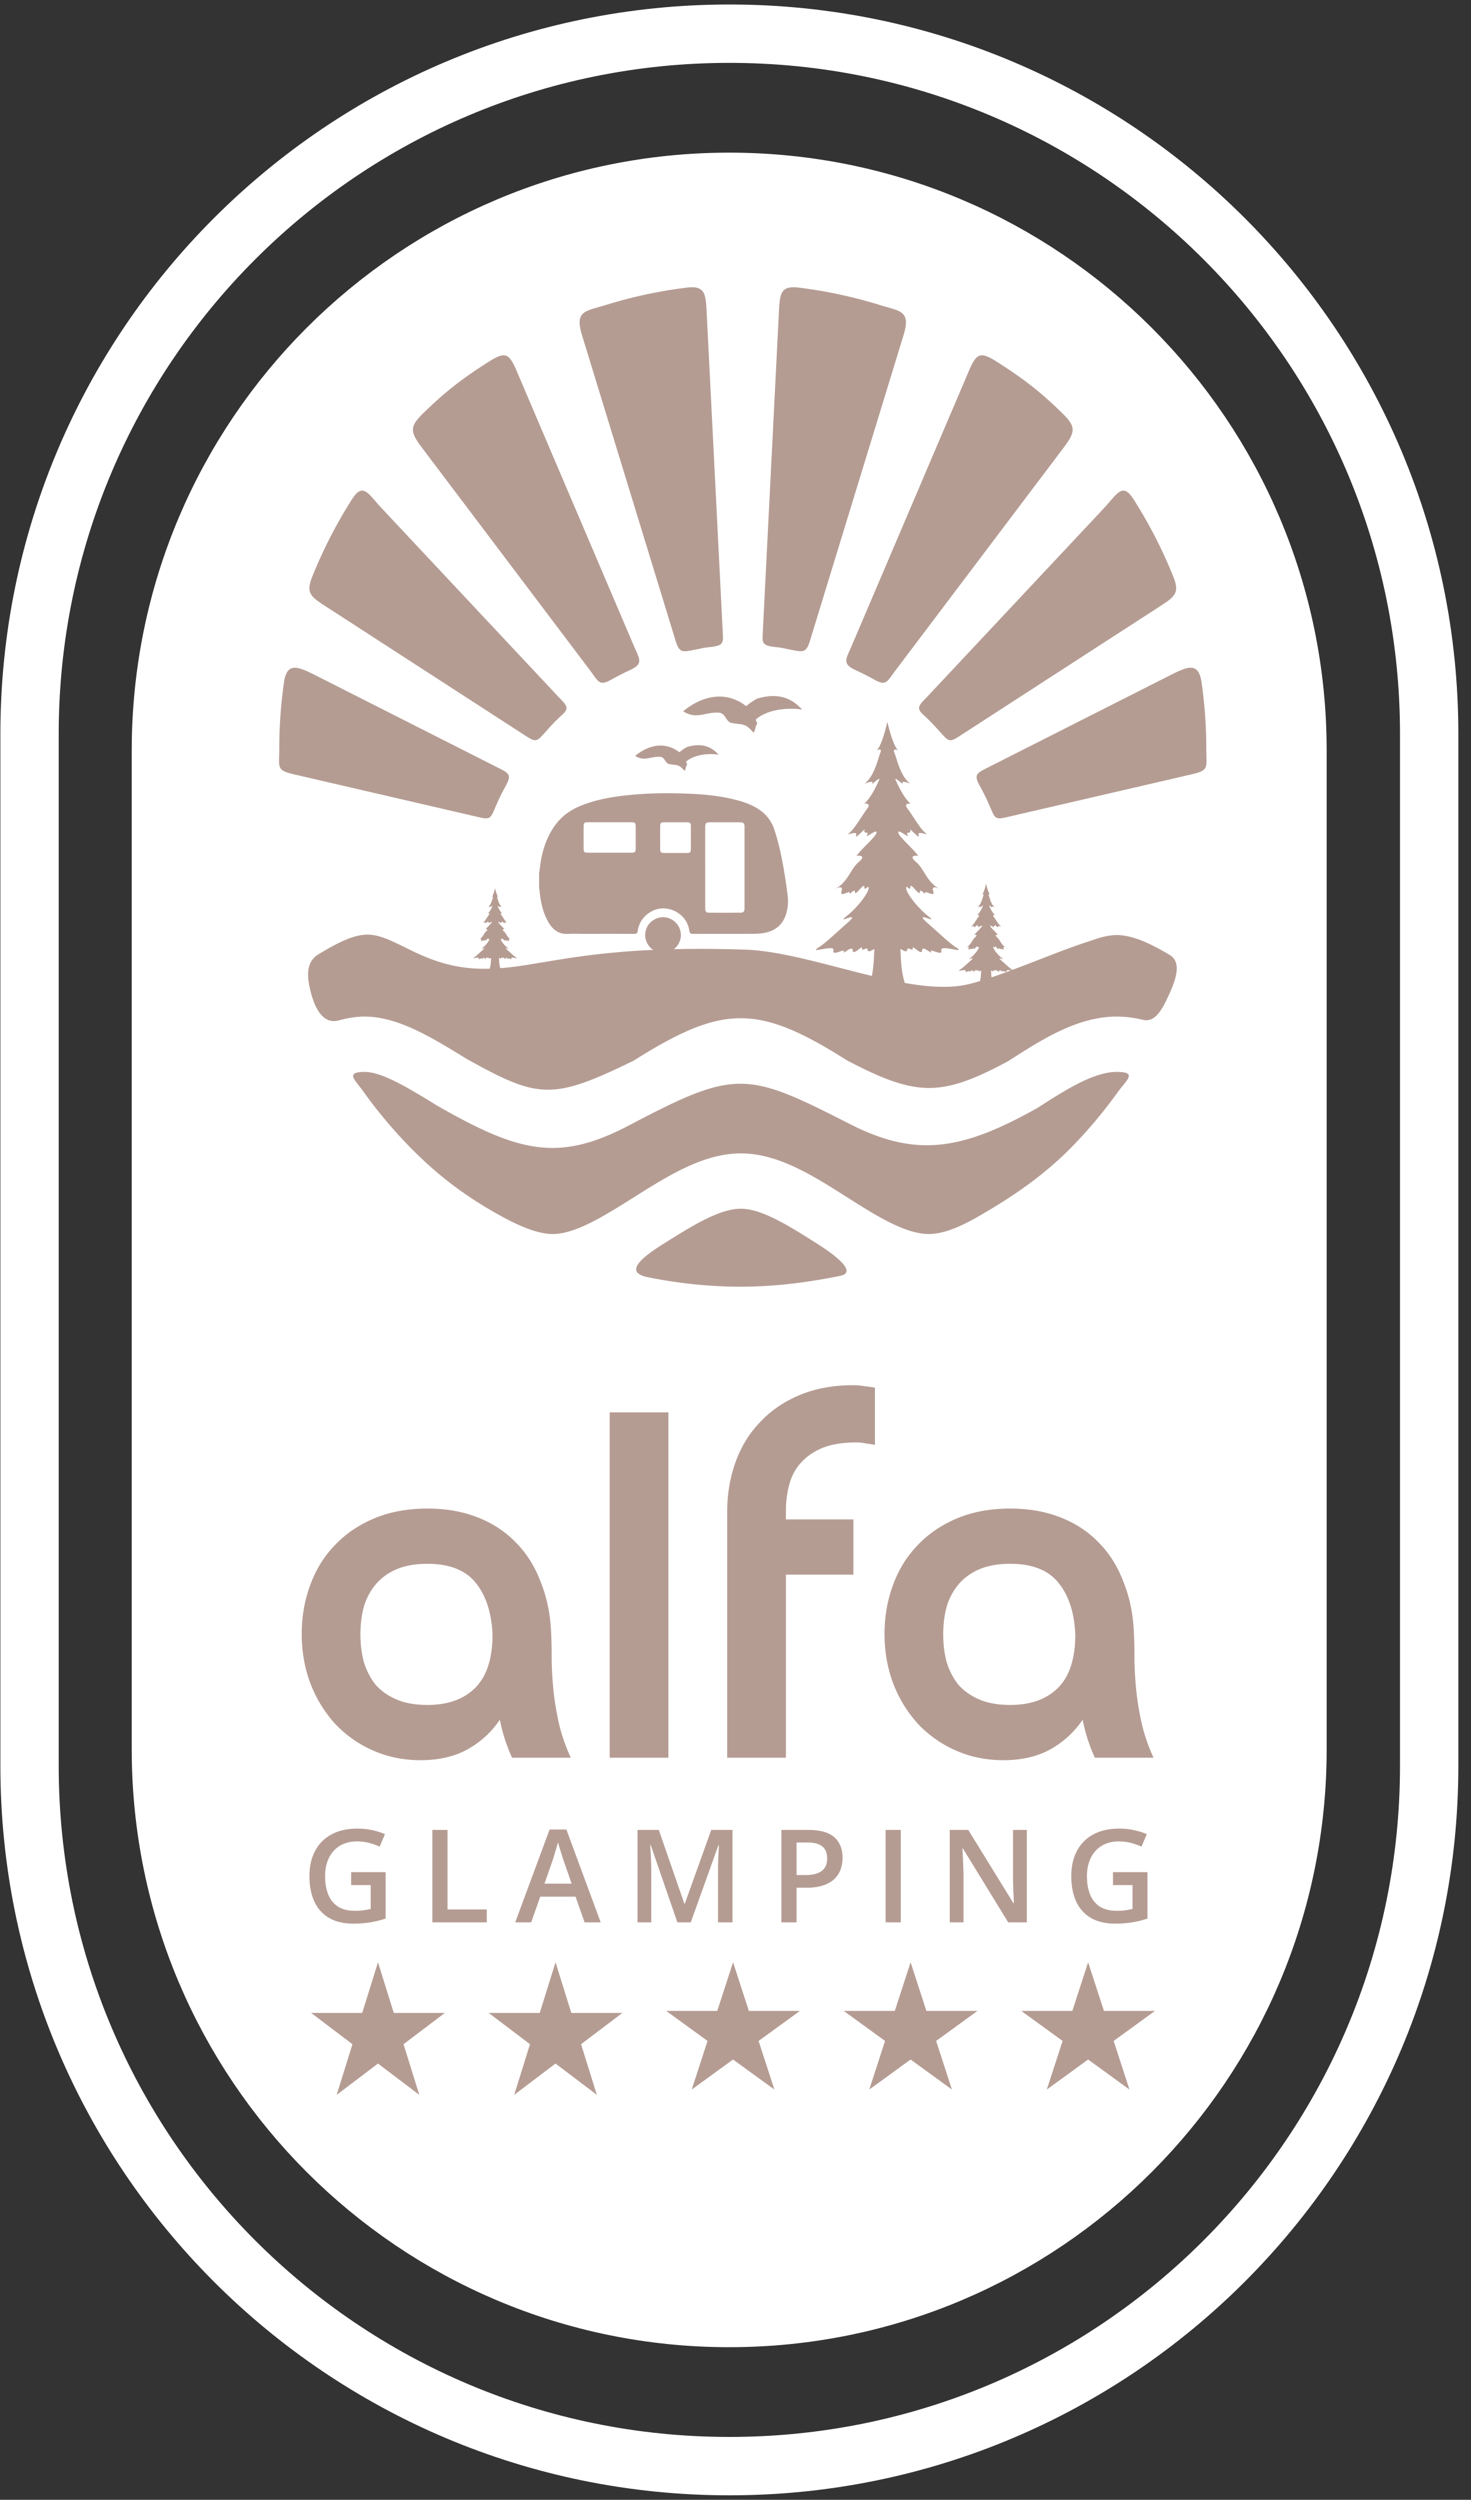 <svg width="116" height="197" fill="none" xmlns="http://www.w3.org/2000/svg"><rect width="100%" height="100%" fill="#333333" stroke="none"/><path d="M2.33 57.84c0-30.479 24.708-55.186 55.186-55.186s55.186 24.707 55.186 55.186v81.32c0 30.478-24.708 55.186-55.186 55.186S2.33 169.638 2.33 139.16V57.84z" stroke="#fff" stroke-width="4.6"/><path d="M10.388 59.144c0-26.021 21.095-47.115 47.115-47.115 26.021 0 47.115 21.094 47.115 47.115v78.714c0 26.021-21.094 47.115-47.115 47.115-26.02 0-47.115-21.094-47.115-47.115V59.144z" fill="#fff"/><path d="M29.808 154.638l1.245 3.991h4.028l-3.259 2.467 1.245 3.991-3.26-2.467-3.258 2.467 1.245-3.991-3.26-2.467h4.029l1.245-3.991zm28 0l1.245 3.832h4.028l-3.259 2.368 1.245 3.831-3.26-2.368-3.258 2.368 1.245-3.831-3.26-2.368h4.029l1.245-3.832zm14 0l1.245 3.832h4.028l-3.259 2.368 1.245 3.831-3.26-2.368-3.258 2.368 1.245-3.831-3.26-2.368h4.029l1.245-3.832zm14 0l1.245 3.832h4.028l-3.259 2.368 1.245 3.831-3.26-2.368-3.258 2.368 1.245-3.831-3.26-2.368h4.029l1.245-3.832zm-42 0l1.245 3.991h4.028l-3.259 2.467 1.245 3.991-3.26-2.467-3.258 2.467 1.245-3.991-3.26-2.467h4.029l1.245-3.991z" fill="#B59C93"/><path fill-rule="evenodd" clip-rule="evenodd" d="M53.868 56.051l.129-.098c.248-.192.493-.358.733-.492a4.62 4.62 0 01.766-.349c1.158-.402 2.309-.265 3.353.538.247-.225.543-.425.86-.594 2.241-.679 3.19.534 3.565.869-1.111-.19-2.76-.024-3.647.757-.088.076.14.289.064.389-.126.168-.125.456-.255.671-.342-.339-.496-.585-.983-.66-.355-.055-.796-.086-.904-.158-.374-.244-.361-.737-.898-.762-1.076-.053-1.716.567-2.783-.111zm-3.785 3.515l.09-.07a4.17 4.17 0 01.515-.344c.173-.098.353-.18.537-.244.813-.282 1.62-.186 2.354.376.173-.157.381-.297.604-.416 1.573-.476 2.239.375 2.502.609-.78-.133-1.938-.016-2.56.53-.062.054.098.203.045.273-.089.118-.088.32-.179.47-.24-.237-.348-.41-.69-.462-.249-.039-.559-.06-.635-.11-.262-.171-.253-.517-.63-.535-.755-.037-1.204.397-1.953-.078zM90.12 80.368a8.683 8.683 0 00-2.05-.255c-3.094 0-5.842 1.763-8.588 3.525-4.13 2.21-6.2 2.673-9.528 1.402-.932-.353-1.963-.848-3.163-1.476-7.04-4.458-9.791-4.407-16.843.033-1.798.876-3.177 1.499-4.358 1.868-3.012.946-4.718.25-8.802-2.024-2.749-1.69-5.405-3.323-8.019-3.328h-.007c-.68 0-1.348.108-2.01.295-1.227.347-1.882-.85-2.23-2.167-.308-1.163-.458-2.402.588-3.036 1.42-.859 2.702-1.516 3.652-1.516h.007c1.381.002 3.524 1.32 5.738 2.681 2.932 1.802 5.979 3.674 9.079 3.674h.008c1.704-.001 3.348-.566 4.958-1.375 9.694-4.86 9.768-5.06 19.499-.082 1.667.853 3.383 1.457 5.193 1.457 3.093 0 5.842-1.764 8.587-3.527 2.2-1.413 4.406-2.828 6.24-2.828 1.252 0 2.675.676 4.156 1.557.95.567.545 1.853-.03 3.11-.507 1.112-1.068 2.258-2.078 2.012zm-1.987 5.715a37.22 37.22 0 01-3.51 4.196c-2.219 2.286-4.656 3.963-7.398 5.542-1.414.818-2.779 1.427-3.981 1.427-1.875 0-4.182-1.462-6.453-2.903-2.736-1.733-5.441-3.45-8.37-3.45h-.007c-2.932 0-5.691 1.736-8.466 3.483-2.267 1.427-4.556 2.867-6.354 2.87h-.008c-1.227 0-2.731-.665-4.302-1.54-2.92-1.63-5.252-3.465-7.576-5.956a37.232 37.232 0 01-3.08-3.767c-.617-.867-1.448-1.512.134-1.512h.007c.085 0 .176.008.268.016 1.38.15 3.395 1.388 5.47 2.662 6.454 3.68 9.547 4.453 15.138 1.515 8.41-4.426 9.219-4.242 17.39-.078 5.222 2.659 8.854 2.056 14.796-1.29 2.2-1.412 4.405-2.825 6.24-2.825 1.677 0 .749.65.062 1.61zm-21.878 14.463c-2.535.514-5.149.854-7.84.854-2.496 0-4.932-.267-7.289-.739-1.61-.318-1.178-1.149 1.138-2.606 2.231-1.404 4.451-2.801 6.15-2.801h.008c1.668.001 3.84 1.377 6.036 2.768 1.77 1.122 3.05 2.271 1.797 2.524z" fill="#B59C93"/><path d="M76.358 77.564c3.697-.88 10.21-4.196 12.103-3.83 1.892.367-.088 1.585-.088 1.585l-7.702 5.545-12.323-.396-8.67-3.3-12.542 4.796-14.524-2.772-6.337-4.357c.322-.293 1.012-.933 2.244-1.144 2.333-.4 4.401 2.42 9.066 2.64 4.665.22 7.702-1.936 21.17-1.496 5.265.172 12.982 3.829 17.603 2.729z" fill="#B59C93"/><path fill-rule="evenodd" clip-rule="evenodd" d="M61.126 50.988c.608.066.617.095 1.204.21 1.021.196 1.245.274 1.554-.738l7.372-24.06c.592-1.933-.304-1.873-1.837-2.351a36.415 36.415 0 00-6.436-1.384c-1.459-.176-1.485.51-1.562 1.958l-1.283 25.475c-.031.624.089.792.988.89zm6.338 1.818a22.76 22.76 0 011.502.765c.924.518.987.143 1.64-.722L83.93 35.207c.965-1.285.865-1.662-.31-2.792-1.692-1.63-2.94-2.578-4.858-3.81-1.399-.897-1.72-.875-2.352.611l-9.218 21.61c-.48 1.125-.821 1.475.272 1.98zm5.346 3.522c.559.505.885.869 1.39 1.43.586.652.683.76 1.431.272L91.53 47.743c1.117-.725 1.502-1.028 1.004-2.275a36.795 36.795 0 00-3.145-6.123c-.874-1.371-1.277-.43-2.326.693L73.157 54.867c-.6.642-.997.877-.347 1.461zm4.462 5.62c.352.638.56 1.07.847 1.745.343.815.4.908 1.27.706l14.456-3.347c1.547-.356 1.28-.486 1.28-2.088 0-1.758-.128-3.487-.372-5.181-.24-1.682-1.129-1.254-2.657-.478L78.03 60.42c-.993.507-1.288.568-.759 1.528zm-21.25-10.96c-.606.066-.615.095-1.205.21-1.021.196-1.243.274-1.552-.738L45.89 26.4c-.589-1.933.304-1.873 1.838-2.351a36.426 36.426 0 016.436-1.384c1.458-.176 1.485.51 1.563 1.958l1.282 25.475c.031.624-.09.792-.987.89zm-6.338 1.818c-.513.237-1.014.493-1.501.765-.926.518-.988.143-1.64-.722L33.218 35.207c-.966-1.285-.866-1.662.309-2.792 1.691-1.63 2.94-2.578 4.857-3.81 1.398-.897 1.72-.875 2.352.611l9.219 21.61c.48 1.125.82 1.475-.272 1.98zm-5.347 3.522c-.56.505-.885.869-1.389 1.43-.589.652-.684.76-1.432.272L25.618 47.743c-1.116-.725-1.502-1.028-1.003-2.275a36.858 36.858 0 013.143-6.123c.875-1.371 1.278-.43 2.328.693l13.906 14.829c.598.642.994.877.345 1.461zm-4.463 5.62c-.35.638-.56 1.07-.845 1.745-.344.815-.398.908-1.27.706l-14.455-3.347c-1.548-.356-1.281-.486-1.281-2.088 0-1.758.128-3.487.37-5.181.24-1.682 1.13-1.254 2.659-.478l14.064 7.115c.993.507 1.288.568.758 1.528zm30.103-5.07s.4 1.827.839 2.254c0 0-.46-.233-.28.195.18.427.44 1.807 1.238 2.428 0 0-.74-.291-.6-.038.14.252-.719-.623-.539-.234.18.39.61 1.363 1.169 1.849 0 0-.6-.077-.24.389s1.009 1.607 1.409 1.918c.399.311-.69-.264-.53.182.16.447-.786-.69-.666-.379.12.31-.383.031-.203.362.18.33-.758-.513-.739-.202.02.311 1.099 1.2 1.578 1.84 0 0-.879-.116-.18.486.7.603.82 1.56 1.878 2.143 0 0-.7-.408-.519.156.18.563-.679-.117-.64.136.04.252-.398-.428-.419-.059-.02.37-.739-.816-.739-.408s-.339-.233-.339.098c0 .33.82 1.478 1.758 2.216.939.739-1.338-.578-.04.56 1.298 1.14 1.598 1.476 2.297 1.942.7.467-1.378-.317-1.238.187.14.504-.939-.206-.819.094.12.298-.68-.56-.699-.094-.02.467-.8-.485-.74-.168.06.317-.418-.187-.438.13-.02.318-.6-.187-.54-.037.06.15-.02 1.999.52 3.007H68.44c.54-1.008.46-2.858.52-3.007.06-.15-.52.355-.54.038-.02-.318-.5.186-.44-.131s-.718.635-.738.168c-.02-.467-.82.392-.7.094.12-.3-.958.41-.819-.094.14-.504-1.937.28-1.237-.187.698-.466.998-.803 2.297-1.942 1.298-1.138-.98.178-.04-.56.938-.738 1.757-1.887 1.757-2.216 0-.33-.339.31-.339-.098 0-.408-.719.778-.739.408-.02-.369-.46.311-.42.059.04-.253-.818.427-.639-.136.18-.564-.52-.156-.52-.156 1.06-.583 1.18-1.54 1.878-2.143.7-.602-.179-.485-.179-.485.48-.641 1.558-1.53 1.578-1.841.02-.31-.919.532-.739.201.18-.33-.322-.05-.203-.361.12-.31-.825.826-.666.38.16-.447-.929.128-.53-.183.4-.311 1.05-1.452 1.409-1.918.36-.466-.24-.39-.24-.39.56-.485.989-1.46 1.169-1.848.18-.389-.68.486-.54.234.14-.253-.599.038-.599.038.8-.621 1.059-2.002 1.239-2.428.18-.428-.28-.195-.28-.195.437-.427.837-2.254.837-2.254zm7.783 12.764s.152.697.32.86c0 0-.175-.089-.106.074.068.163.167.69.472.927 0 0-.282-.11-.229-.015.054.096-.274-.237-.205-.09.068.15.232.521.445.707 0 0-.228-.03-.091.148s.385.613.537.732c.153.119-.263-.101-.202.07.061.17-.3-.264-.254-.146.046.12-.146.013-.077.138.068.127-.29-.195-.282-.076.007.118.419.458.602.702 0 0-.335-.044-.069.186.267.23.313.595.717.817 0 0-.267-.156-.198.06.068.215-.26-.045-.244.052.015.096-.152-.164-.16-.023-.007.141-.282-.311-.282-.156 0 .156-.13-.089-.13.037 0 .127.313.564.671.846.359.282-.51-.22-.015.214.495.435.61.563.877.74.267.18-.526-.12-.473.072.053.193-.358-.078-.312.036.045.114-.26-.213-.267-.036-.008.178-.305-.185-.282-.064.023.12-.16-.071-.168.05-.007.121-.229-.072-.206-.015.023.057-.007.763.199 1.147h-1.174c.206-.384.176-1.09.199-1.147.022-.056-.199.136-.206.015-.008-.121-.19.07-.168-.05.023-.121-.274.242-.281.064-.008-.177-.313.15-.267.036.045-.114-.366.157-.313-.036.053-.192-.739.107-.473-.071.267-.178.382-.306.877-.74.495-.436-.373.067-.015-.215.358-.282.67-.72.67-.846s-.129.119-.129-.037c0-.155-.274.297-.282.156-.007-.14-.175.119-.16.023.016-.097-.312.163-.244-.053.07-.215-.198-.059-.198-.059.404-.222.45-.588.717-.817.267-.23-.068-.186-.068-.186.183-.244.594-.584.602-.702.007-.119-.35.202-.282.076.069-.125-.123-.019-.077-.138.045-.118-.315.316-.255.146.061-.171-.354.049-.201-.07.152-.119.4-.555.537-.732.137-.178-.092-.148-.092-.148.214-.186.378-.557.446-.706.069-.148-.259.185-.206.09.054-.097-.228.014-.228.014.305-.237.404-.764.473-.927.068-.163-.107-.074-.107-.074.165-.163.317-.86.317-.86zm-38.722.352s.122.56.255.69c0 0-.14-.07-.085.06.055.132.134.555.377.746 0 0-.224-.09-.182-.012.042.077-.22-.191-.164-.072.055.119.185.418.356.567 0 0-.183-.024-.073.119.109.143.307.493.428.588.122.096-.21-.08-.161.056.049.137-.24-.212-.203-.117.037.096-.117.01-.062.111.055.101-.23-.157-.224-.062.006.096.334.369.48.564 0 0-.267-.035-.055.15.213.184.25.478.572.657 0 0-.213-.125-.158.048.055.172-.207-.036-.195.041.013.078-.121-.13-.128-.017-.006.113-.224-.25-.224-.126 0 .126-.104-.071-.104.03 0 .101.25.453.535.68.286.227-.407-.177-.012.172.395.35.487.452.7.596.212.143-.42-.098-.378.057.043.155-.286-.063-.249.029.036.092-.207-.172-.213-.029-.006.143-.243-.149-.225-.051.018.097-.127-.057-.134.04-.006.097-.182-.058-.163-.012.017.046-.007.613.157.922h-.936c.164-.309.14-.876.158-.922.018-.046-.158.11-.164.012-.006-.098-.152.057-.134-.04.018-.098-.219.195-.225.051-.006-.143-.25.12-.212.029.036-.093-.293.126-.25-.029.042-.155-.59.086-.378-.057.213-.143.305-.246.7-.596.395-.35-.298.055-.012-.171.286-.228.535-.58.535-.68 0-.102-.103.095-.103-.03 0-.126-.22.238-.225.125-.006-.114-.14.095-.128.017.012-.077-.25.131-.195-.041.055-.173-.158-.048-.158-.048.322-.179.359-.472.571-.657.214-.185-.054-.15-.054-.15.146-.196.474-.468.48-.564.006-.095-.28.163-.225.062.055-.1-.098-.015-.061-.11.036-.096-.252.253-.203.116.049-.137-.283.04-.161-.056.121-.095.319-.445.428-.588.11-.143-.073-.12-.073-.12.17-.148.301-.447.356-.566.055-.12-.207.149-.164.072.043-.078-.183.012-.183.012.244-.191.323-.614.378-.745.055-.131-.086-.06-.086-.06.135-.131.256-.691.256-.691z" fill="#B59C93"/><path d="M42.513 68.823c.051-.358.09-.718.155-1.073.178-.961.504-1.864 1.076-2.671.518-.732 1.206-1.235 2.027-1.57 1.108-.454 2.27-.675 3.452-.814a30.44 30.44 0 014.227-.174c1.558.035 3.113.128 4.63.527.738.194 1.448.457 2.05.95.452.371.753.841.936 1.392.349 1.048.573 2.126.758 3.212.114.665.21 1.334.292 2.004.057.471.019.943-.119 1.4-.261.87-.864 1.36-1.744 1.516a4.934 4.934 0 01-.838.068c-1.59.007-3.18 0-4.771.008-.2 0-.262-.07-.287-.256-.123-.925-.89-1.64-1.861-1.748-.863-.095-1.778.477-2.085 1.309a1.861 1.861 0 00-.119.44c-.02.189-.09.256-.289.254-1.347-.009-2.695-.004-4.042-.004-.377 0-.755-.022-1.13.004-.776.054-1.264-.346-1.615-.974-.416-.742-.582-1.557-.664-2.394-.007-.074-.025-.147-.038-.222l-.001-1.184zm13.1-.458v3.212c0 .276.075.35.353.35.798.002 1.596.002 2.394 0 .268 0 .352-.083.352-.357v-6.405c0-.282-.085-.361-.37-.361h-2.336c-.33 0-.393.062-.394.388v3.173zm-7.532-3.567h-1.742c-.258.001-.315.058-.316.316a257.84 257.84 0 000 1.759c.001.267.057.323.33.323H49.8c.267 0 .328-.063.329-.328V65.13c0-.273-.06-.33-.343-.33h-1.704zm6.4 1.213c0-.312.003-.624-.001-.936-.003-.208-.069-.27-.28-.272-.618-.002-1.237-.002-1.855 0-.213 0-.285.073-.285.29-.003.61-.003 1.221 0 1.833 0 .218.072.291.283.292.618.002 1.237.002 1.856 0 .216 0 .28-.067.28-.29.004-.306.002-.612.002-.917z" fill="#B59C93"/><path d="M52.284 72.283c.77-.001 1.4.624 1.409 1.4a1.425 1.425 0 01-1.417 1.416 1.424 1.424 0 01-1.4-1.414 1.413 1.413 0 011.408-1.402zm-28.49 56.477c0-1.348.219-2.619.656-3.811.437-1.218 1.08-2.268 1.929-3.15.848-.907 1.89-1.62 3.124-2.138 1.235-.519 2.636-.778 4.205-.778 1.465 0 2.79.233 3.973.7 1.183.466 2.186 1.127 3.009 1.983.848.855 1.504 1.905 1.967 3.15.489 1.218.759 2.579.81 4.083.026.492.038 1.101.038 1.827 0 .7.04 1.478.116 2.333.077.856.219 1.763.425 2.722.205.933.527 1.88.964 2.839h-4.63a13.553 13.553 0 01-.964-2.994 7.35 7.35 0 01-2.546 2.333c-1.029.57-2.263.855-3.703.855-1.363 0-2.623-.259-3.78-.777a9.118 9.118 0 01-2.97-2.1 10.06 10.06 0 01-1.93-3.15c-.462-1.218-.694-2.527-.694-3.927zm9.914-5.522c-.952 0-1.762.143-2.43.428a4.375 4.375 0 00-1.66 1.205 4.949 4.949 0 00-.925 1.75c-.18.674-.27 1.4-.27 2.178 0 .777.09 1.503.27 2.177.206.674.514 1.27.926 1.789.437.492.99.881 1.659 1.166.668.286 1.478.428 2.43.428 1.594 0 2.841-.441 3.741-1.322.926-.907 1.39-2.32 1.39-4.238-.078-1.711-.515-3.059-1.312-4.044-.798-1.011-2.07-1.517-3.82-1.517zm19.001 15.282h-4.63V111.3h4.63v27.22zm9.267-18.782h5.323v4.355h-5.323v14.427h-4.63v-19.404c0-1.374.22-2.67.656-3.888.438-1.219 1.08-2.269 1.93-3.15.848-.907 1.89-1.62 3.124-2.139 1.234-.518 2.648-.777 4.243-.777.283 0 .566.026.848.077.283.026.566.065.85.117v4.511a8.49 8.49 0 00-.734-.117 3.335 3.335 0 00-.733-.078c-1.054 0-1.941.143-2.661.428-.695.285-1.26.674-1.698 1.167-.437.466-.745 1.037-.925 1.711a7.819 7.819 0 00-.27 2.099v.661zm7.776 9.022c0-1.348.218-2.619.655-3.811.438-1.218 1.08-2.268 1.929-3.15.849-.907 1.89-1.62 3.124-2.138 1.235-.519 2.636-.778 4.205-.778 1.466 0 2.79.233 3.973.7 1.183.466 2.186 1.127 3.009 1.983.849.855 1.504 1.905 1.967 3.15.489 1.218.759 2.579.81 4.083.026.492.039 1.101.039 1.827 0 .7.038 1.478.116 2.333.077.856.218 1.763.424 2.722.206.933.527 1.88.964 2.839h-4.629a13.547 13.547 0 01-.964-2.994 7.351 7.351 0 01-2.546 2.333c-1.029.57-2.263.855-3.703.855-1.363 0-2.623-.259-3.78-.777a9.118 9.118 0 01-2.97-2.1 10.06 10.06 0 01-1.93-3.15c-.462-1.218-.693-2.527-.693-3.927zm9.913-5.522c-.951 0-1.762.143-2.43.428a4.377 4.377 0 00-1.659 1.205 4.95 4.95 0 00-.925 1.75c-.18.674-.27 1.4-.27 2.178 0 .777.09 1.503.27 2.177.205.674.514 1.27.925 1.789.437.492.99.881 1.659 1.166.668.286 1.479.428 2.43.428 1.594 0 2.842-.441 3.742-1.322.926-.907 1.388-2.32 1.388-4.238-.077-1.711-.514-3.059-1.311-4.044-.797-1.011-2.07-1.517-3.819-1.517zm-51.974 24.299h2.72v3.658a8.2 8.2 0 01-1.185.294 8.3 8.3 0 01-1.375.104c-.741 0-1.37-.146-1.884-.438a2.859 2.859 0 01-1.166-1.281c-.266-.561-.399-1.237-.399-2.028 0-.761.148-1.42.444-1.978a3.084 3.084 0 011.29-1.301c.565-.309 1.25-.463 2.053-.463.396 0 .778.039 1.146.119a5.09 5.09 0 011.022.319l-.419.987a4.603 4.603 0 00-.827-.294 3.743 3.743 0 00-.952-.12c-.521 0-.971.113-1.35.339a2.245 2.245 0 00-.867.957c-.203.408-.304.892-.304 1.45 0 .541.081 1.016.244 1.425.163.409.417.728.762.957.35.226.8.339 1.351.339.276 0 .51-.015.703-.045.192-.03.37-.063.533-.1v-1.879h-1.54v-1.021zm6.404 3.957v-7.286h1.196v6.269h3.095v1.017h-4.291zm12.005 0l-.712-2.024h-2.786l-.713 2.024h-1.26l2.71-7.316h1.326l2.706 7.316H46.1zm-1.021-3.05l-.693-1.993a96.607 96.607 0 01-.389-1.266 10.97 10.97 0 01-.124.458 69.71 69.71 0 00-.24.808l-.697 1.993h2.143zm8.337 3.05l-2.098-6.085h-.045a34.7 34.7 0 01.07 1.316c.01.269.015.526.015.772v3.997h-1.086v-7.286h1.679l2.018 5.816H54l2.088-5.816h1.674v7.286h-1.14v-4.057a28.487 28.487 0 01.04-1.46l.029-.558h-.04l-2.178 6.075h-1.056zm10.321-7.286c.94 0 1.626.193 2.058.578.432.386.648.925.648 1.62 0 .315-.05.616-.15.902a1.913 1.913 0 01-.478.752c-.223.216-.517.387-.882.513-.362.127-.81.19-1.34.19h-.778v2.731h-1.196v-7.286h2.118zm-.08.992h-.842v2.566h.653c.375 0 .694-.043.956-.129.263-.09.462-.231.598-.424.137-.193.205-.447.205-.762 0-.422-.128-.736-.384-.942-.252-.206-.648-.309-1.186-.309zm6.18 6.294v-7.286h1.196v7.286h-1.196zm11.138 0h-1.47l-3.568-5.816h-.045c.013.196.025.404.035.623.013.219.023.445.03.678.01.232.018.468.025.707v3.808h-1.087v-7.286h1.46l3.563 5.776h.035c-.006-.17-.015-.364-.025-.583l-.03-.678a51.027 51.027 0 01-.014-.683v-3.832h1.09v7.286zm6.793-3.957h2.72v3.658a8.206 8.206 0 01-1.186.294 8.303 8.303 0 01-1.375.104c-.74 0-1.369-.146-1.884-.438a2.859 2.859 0 01-1.166-1.281c-.265-.561-.398-1.237-.398-2.028 0-.761.148-1.42.443-1.978a3.084 3.084 0 011.29-1.301c.566-.309 1.25-.463 2.054-.463.395 0 .777.039 1.146.119.372.077.713.183 1.022.319l-.419.987a4.606 4.606 0 00-.827-.294 3.743 3.743 0 00-.952-.12c-.522 0-.972.113-1.35.339a2.245 2.245 0 00-.867.957c-.203.408-.304.892-.304 1.45 0 .541.08 1.016.244 1.425.162.409.417.728.762.957.349.226.8.339 1.35.339.276 0 .51-.015.703-.045.193-.03.37-.063.533-.1v-1.879h-1.54v-1.021z" fill="#B59C93"/></svg>